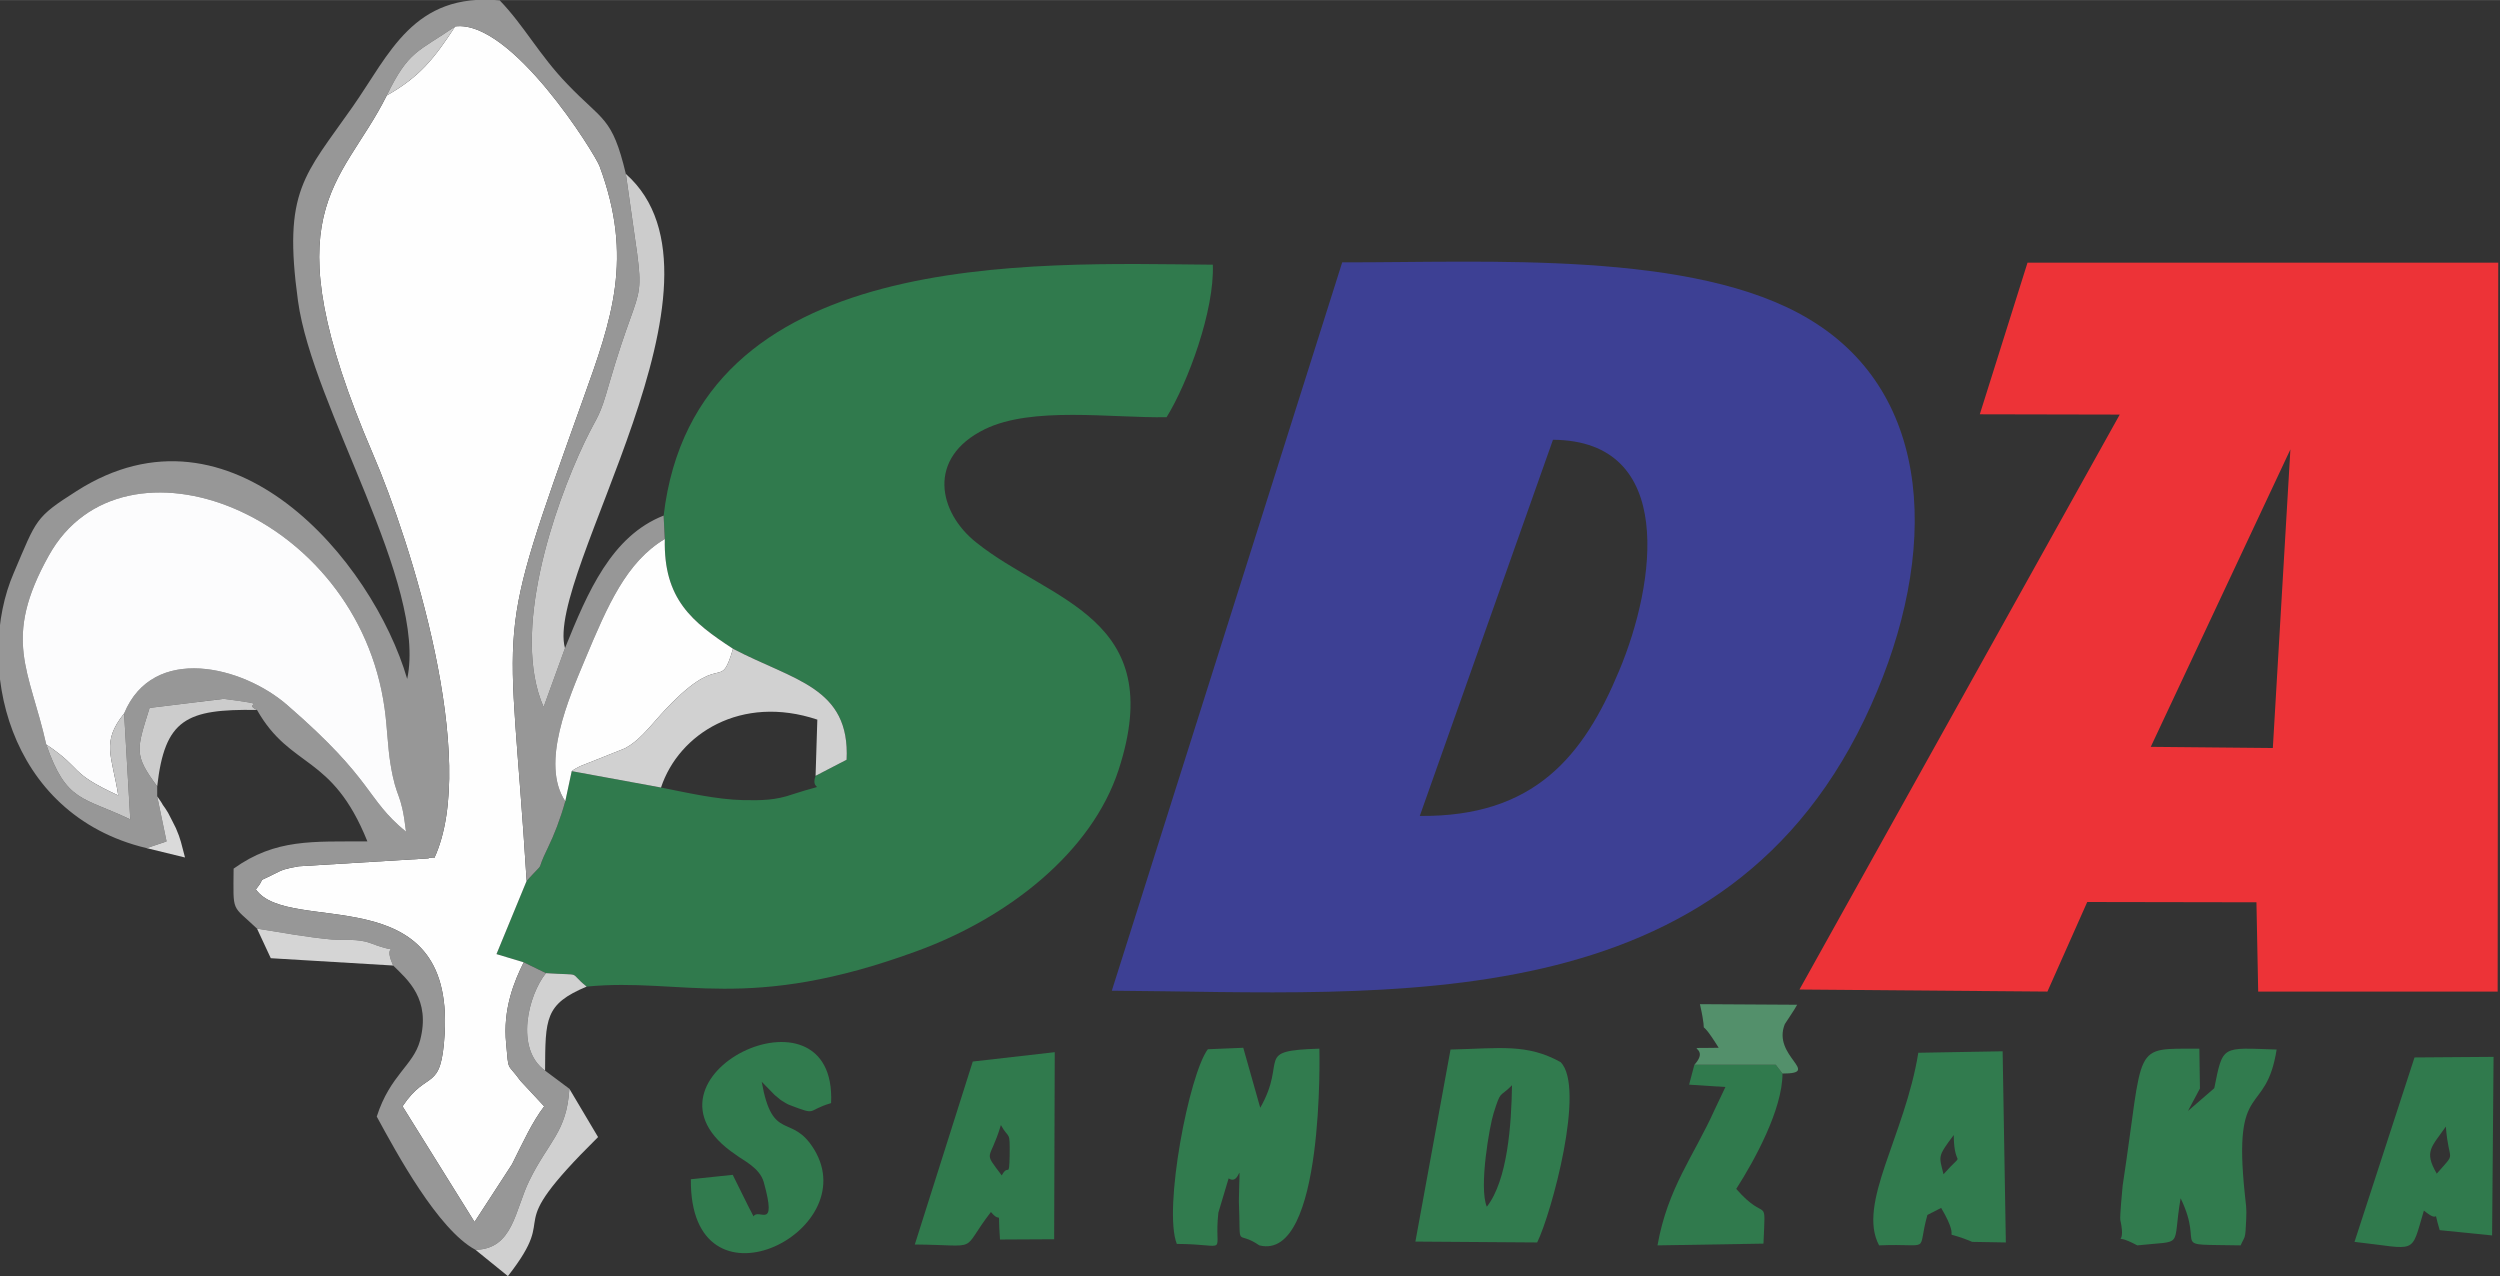 <?xml version="1.0" encoding="UTF-8"?>
<!DOCTYPE svg PUBLIC "-//W3C//DTD SVG 1.1//EN" "http://www.w3.org/Graphics/SVG/1.1/DTD/svg11.dtd">
<!-- Creator: CorelDRAW X8 -->
<svg xmlns="http://www.w3.org/2000/svg" xml:space="preserve" width="85.397mm" height="43.603mm" version="1.1" style="shape-rendering:geometricPrecision; text-rendering:geometricPrecision; image-rendering:optimizeQuality; fill-rule:evenodd; clip-rule:evenodd"
viewBox="0 0 8540 4360"
 xmlns:xlink="http://www.w3.org/1999/xlink">
 <rect x="0" y="0" width="8540" height="4360" fill="#333333" stroke="none"/>
 <defs>
  <style type="text/css">
   <![CDATA[
    .fil2 {fill:#307A4D}
    .fil6 {fill:#317B4E}
    .fil0 {fill:#3D4094}
    .fil9 {fill:#53906B}
    .fil4 {fill:#979797}
    .fil12 {fill:#C7C7C7}
    .fil7 {fill:#CCCCCC}
    .fil10 {fill:#D0D0D0}
    .fil8 {fill:#D1D1D1}
    .fil11 {fill:#D5D5D5}
    .fil13 {fill:#DADADA}
    .fil1 {fill:#ED3337}
    .fil5 {fill:#FCFCFD}
    .fil3 {fill:#FEFEFE}
   ]]>
  </style>
 </defs>
 <g id="Layer_x0020_1">
  <g id="_218384707152">
   <path class="fil0" d="M5305 1502c421,3 352,489 226,789 -121,291 -289,500 -681,496l455 -1285zm-1507 1882c950,6 2105,116 2593,-974 233,-519 217,-1064 -211,-1320 -392,-236 -1099,-193 -1595,-194l-787 2488z"/>
   <path class="fil1" d="M7824 1535l-60 1020 -417 -4 477 -1016zm-1061 -120l478 1 -1094 1964 847 7 136 -306 578 1 6 305 818 0 2 -2490 -1608 0 -163 518z"/>
   <path class="fil2" d="M2267 1761l4 80c-5,206 94,284 233,375 208,109 400,131 388,379l-106 55c-22,61 60,18 -78,63 -60,21 -107,21 -169,20 -93,-2 -199,-27 -281,-43l-305 -56 -22 103c-17,61 -38,115 -60,160 -47,96 1,32 -72,112l-103 250 93 28 76 37c133,9 72,-8 139,46 327,-32 548,92 1130,-122 311,-114 595,-337 687,-618 171,-524 -234,-575 -486,-777 -129,-102 -171,-289 29,-387 162,-79 430,-38 621,-41 73,-118 164,-365 158,-521 -617,-5 -1768,-62 -1876,857z"/>
   <path class="fil3" d="M1321 326c-154,310 -406,389 -47,1225 130,301 364,1044 210,1379 -6,3 -17,-4 -20,2l-443 27c-46,8 -55,11 -86,27 -67,34 -21,3 -61,52 112,159 676,-48 645,493 -12,205 -58,118 -144,248l246 395 128 -197c40,-80 69,-144 110,-198l-81 -87c-47,-65 -40,-27 -49,-127 -12,-118 28,-214 60,-278l-93 -28 103 -250c-59,-946 -119,-774 193,-1646 98,-273 173,-481 56,-796 -16,-42 -300,-501 -493,-477 -71,108 -119,171 -234,236z"/>
   <path class="fil4" d="M424 2437l21 362c-162,-78 -218,-57 -287,-256 -57,-255 -152,-358 9,-646 252,-453 1055,-148 1147,524 9,64 10,128 20,189 21,128 36,87 53,231 -140,-115 -105,-172 -405,-432 -152,-133 -459,-211 -558,28zm77 460l68 -23 -32 -154 0 -34c-80,-108 -71,-124 -26,-268l253 -31c181,24 57,11 114,38 115,203 256,148 377,449 -187,1 -313,-10 -457,93 -1,155 -8,121 80,205 94,15 169,29 254,37 42,3 92,-3 132,12 127,48 36,-16 79,77 50,49 129,115 92,256 -23,86 -102,117 -148,260 68,125 209,386 337,455 129,-2 135,-136 184,-236 66,-135 128,-166 137,-314l-83 -62c-104,-75 -57,-259 3,-333l-76 -37c-32,64 -72,160 -60,278 9,100 2,62 49,127l81 87c-41,54 -70,118 -110,198l-128 197 -246 -395c86,-130 132,-43 144,-248 31,-541 -533,-334 -645,-493 40,-49 -6,-18 61,-52 31,-16 40,-19 86,-27l443 -27c3,-6 14,1 20,-2 154,-335 -80,-1078 -210,-1379 -359,-836 -107,-915 47,-1225 76,-155 105,-147 234,-236 193,-24 477,435 493,477 117,315 42,523 -56,796 -312,872 -252,700 -193,1646 73,-80 25,-16 72,-112 22,-45 43,-99 60,-160 -86,-129 12,-352 68,-486 77,-184 141,-332 272,-410l-4 -80c-178,70 -259,260 -337,453l-73 201c-112,-254 34,-682 140,-905 48,-99 50,-80 84,-200 124,-428 128,-196 57,-716 -47,-197 -79,-180 -200,-307 -95,-98 -147,-199 -231,-286 -295,-27 -376,183 -502,363 -165,236 -239,286 -187,664 50,364 442,966 373,1291 -118,-404 -601,-979 -1129,-642 -143,91 -136,95 -215,280 -132,304 -28,825 454,940z"/>
   <path class="fil5" d="M158 2543c130,87 71,93 246,174 -22,-138 -59,-181 20,-280 99,-239 406,-161 558,-28 300,260 265,317 405,432 -17,-144 -32,-103 -53,-231 -10,-61 -11,-125 -20,-189 -92,-672 -895,-977 -1147,-524 -161,288 -66,391 -9,646z"/>
   <path class="fil6" d="M4162 4142l35 -117c45,30 38,-102 35,78 7,175 -13,94 70,151 224,56 205,-671 205,-672 -227,7 -107,35 -202,202l-58 -205 -121 5c-64,85 -153,546 -106,665 187,1 125,44 142,-107z"/>
   <path class="fil6" d="M5079 4122c-28,-66 10,-279 23,-319 26,-83 20,-52 63,-96 -2,134 -15,324 -86,415zm-244 119l416 3c49,-100 166,-530 80,-616 -115,-64 -208,-47 -376,-43l-120 656z"/>
   <path class="fil6" d="M7564 3717l-90 78 41 -77 -2 -136c-234,1 -187,-25 -262,468 -2,17 -10,109 -8,117 24,108 -41,34 58,87 164,-18 118,14 148,-161 86,177 -51,156 205,161 15,-34 16,-17 19,-88 2,-41 -1,-51 -5,-90 -41,-394 72,-257 109,-491 -189,-6 -183,-17 -213,132z"/>
   <path class="fil6" d="M6674 3877c1,127 45,44 -35,134 -15,-63 -22,-58 35,-134zm-90 273l47 -24c82,139 -23,62 106,116l115 2 -11 -653 -288 5c-46,284 -210,516 -134,658 185,-8 127,32 165,-104z"/>
   <path class="fil3" d="M1931 2737l22 -103c9,-7 21,-13 29,-17l153 -61c47,-25 80,-68 123,-116 212,-233 199,-66 246,-224 -139,-91 -238,-169 -233,-375 -131,78 -195,226 -272,410 -56,134 -154,357 -68,486z"/>
   <path class="fil2" d="M3419 3843c29,52 31,15 30,105 -2,81 -4,24 -27,67 -66,-88 -41,-44 -3,-172zm-3 391l185 -1 2 -639 -280 32 -198 625c232,2 151,30 260,-111 40,48 22,-27 31,94z"/>
   <path class="fil6" d="M2513 3944c24,19 82,44 96,94 47,169 -17,87 -35,117 -5,-10 -11,-22 -15,-29l-56 -113 -143 15c-5,477 595,183 421,-102 -77,-126 -142,-21 -179,-231l45 46c6,4 17,15 24,19 7,4 17,11 25,14 100,38 55,20 143,-6 21,-441 -716,-86 -326,176z"/>
   <path class="fil2" d="M8324 4009c-45,-77 -17,-91 31,-161 10,131 39,80 -31,161zm10 193l179 18 5 -610 -270 2 -205 630c217,24 191,48 237,-107 63,53 27,-23 54,67z"/>
   <path class="fil7" d="M1930 2214c-70,-252 618,-1257 208,-1620 71,520 67,288 -57,716 -34,120 -36,101 -84,200 -106,223 -252,651 -140,905l73 -201z"/>
   <path class="fil2" d="M5770 3705l124 8 -37 78c-71,158 -160,266 -195,463l362 -6c7,-176 13,-65 -93,-187 63,-98 158,-272 158,-394l-23 -30 -278 0 -18 68z"/>
   <path class="fil8" d="M1953 2634l305 56c61,-184 274,-319 534,-232l-6 192 106 -55c12,-248 -180,-270 -388,-379 -47,158 -34,-9 -246,224 -43,48 -76,91 -123,116l-153 61c-8,4 -20,10 -29,17z"/>
   <path class="fil9" d="M5788 3637l278 0 23 30c136,0 -37,-59 8,-169 0,-1 34,-50 42,-66l-332 -2c33,147 -19,15 64,149 -149,3 -20,-11 -83,58z"/>
   <path class="fil10" d="M1624 4269l111 90c189,-242 -42,-129 308,-475l-98 -165c-9,148 -71,179 -137,314 -49,100 -55,234 -184,236z"/>
   <path class="fil11" d="M1343 3298c-43,-93 48,-29 -79,-77 -40,-15 -90,-9 -132,-12 -85,-8 -160,-22 -254,-37l47 101 418 25z"/>
   <path class="fil7" d="M537 2686c26,-229 98,-265 341,-261 -57,-27 67,-14 -114,-38l-253 31c-45,144 -54,160 26,268z"/>
   <path class="fil12" d="M158 2543c69,199 125,178 287,256l-21 -362c-79,99 -42,142 -20,280 -175,-81 -116,-87 -246,-174z"/>
   <path class="fil8" d="M1862 3657c1,-178 -1,-227 142,-287 -67,-54 -6,-37 -139,-46 -60,74 -107,258 -3,333z"/>
   <path class="fil7" d="M1321 326c115,-65 163,-128 234,-236 -129,89 -158,81 -234,236z"/>
   <path class="fil13" d="M501 2897l131 32c-13,-48 -14,-61 -31,-100 -1,-2 -24,-48 -27,-53 -5,-9 -13,-20 -18,-27 -4,-8 -12,-19 -19,-29l32 154 -68 23z"/>
  </g>
 </g>
</svg>
